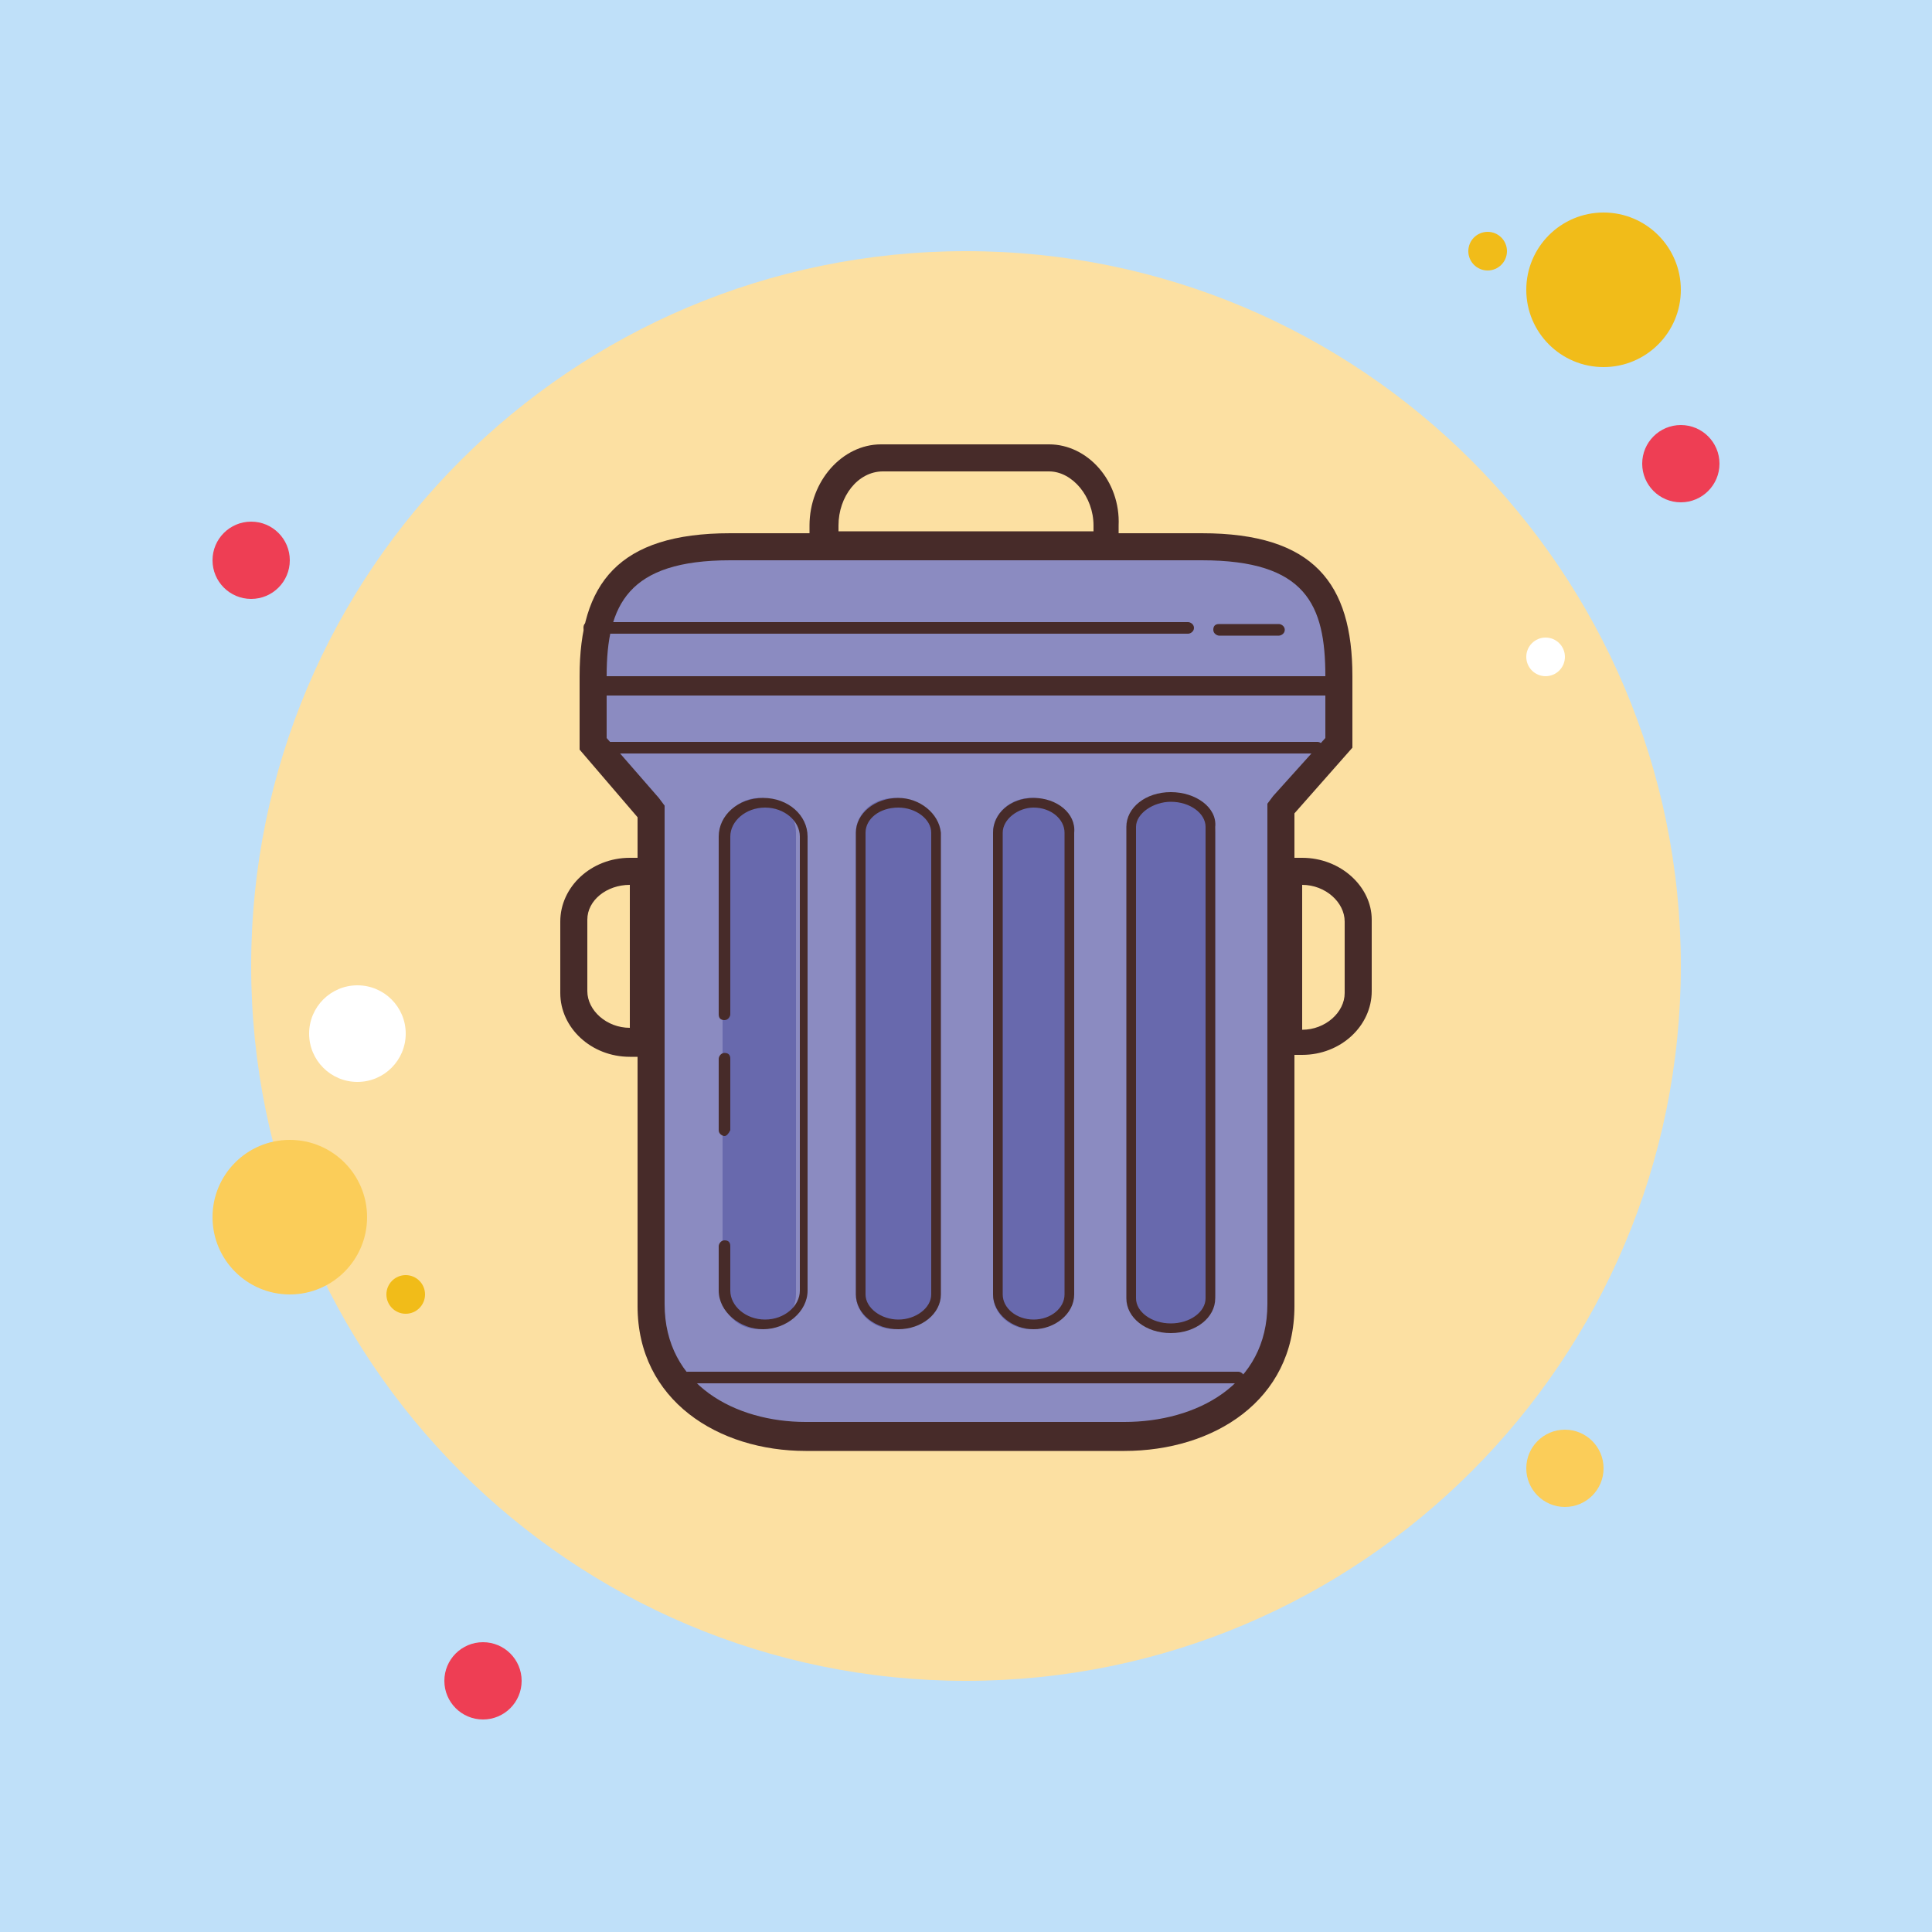 <svg xmlns="http://www.w3.org/2000/svg" x="0px" y="0px" width="100" height="100" viewBox="0,0,256,256">
<g fill="#bfe0f9" fill-rule="nonzero" stroke="none" stroke-width="1" stroke-linecap="butt" stroke-linejoin="miter" stroke-miterlimit="10" stroke-dasharray="" stroke-dashoffset="0" font-family="none" font-weight="none" font-size="none" text-anchor="none" style="mix-blend-mode: normal"><path d="M0,256v-256h256v256z" id="bgRectangle"></path></g><g fill="none" fill-rule="nonzero" stroke="none" stroke-width="1" stroke-linecap="butt" stroke-linejoin="miter" stroke-miterlimit="10" stroke-dasharray="" stroke-dashoffset="0" font-family="none" font-weight="none" font-size="none" text-anchor="none" style="mix-blend-mode: normal"><g transform="scale(2.56,2.56)"><path d="M13,27c-1.105,0 -2,0.895 -2,2c0,1.105 0.895,2 2,2c1.105,0 2,-0.895 2,-2c0,-1.105 -0.895,-2 -2,-2z" fill="#ee3e54"></path><path d="M77,12c-0.552,0 -1,0.448 -1,1c0,0.552 0.448,1 1,1c0.552,0 1,-0.448 1,-1c0,-0.552 -0.448,-1 -1,-1z" fill="#f1bc19"></path><path d="M50,13c-20.435,0 -37,16.565 -37,37c0,20.435 16.565,37 37,37c20.435,0 37,-16.565 37,-37c0,-20.435 -16.565,-37 -37,-37z" fill="#fce0a2"></path><path d="M83,11c-2.209,0 -4,1.791 -4,4c0,2.209 1.791,4 4,4c2.209,0 4,-1.791 4,-4c0,-2.209 -1.791,-4 -4,-4z" fill="#f1bc19"></path><path d="M87,22c-1.105,0 -2,0.895 -2,2c0,1.105 0.895,2 2,2c1.105,0 2,-0.895 2,-2c0,-1.105 -0.895,-2 -2,-2z" fill="#ee3e54"></path><path d="M81,74c-1.105,0 -2,0.895 -2,2c0,1.105 0.895,2 2,2c1.105,0 2,-0.895 2,-2c0,-1.105 -0.895,-2 -2,-2zM15,59c-2.209,0 -4,1.791 -4,4c0,2.209 1.791,4 4,4c2.209,0 4,-1.791 4,-4c0,-2.209 -1.791,-4 -4,-4z" fill="#fbcd59"></path><path d="M25,85c-1.105,0 -2,0.895 -2,2c0,1.105 0.895,2 2,2c1.105,0 2,-0.895 2,-2c0,-1.105 -0.895,-2 -2,-2z" fill="#ee3e54"></path><path d="M18.5,51c-1.381,0 -2.5,1.119 -2.5,2.5c0,1.381 1.119,2.5 2.5,2.5c1.381,0 2.5,-1.119 2.5,-2.5c0,-1.381 -1.119,-2.5 -2.5,-2.5z" fill="#ffffff"></path><path d="M21,66c-0.552,0 -1,0.448 -1,1c0,0.552 0.448,1 1,1c0.552,0 1,-0.448 1,-1c0,-0.552 -0.448,-1 -1,-1z" fill="#f1bc19"></path><path d="M80,33c-0.552,0 -1,0.448 -1,1c0,0.552 0.448,1 1,1c0.552,0 1,-0.448 1,-1c0,-0.552 -0.448,-1 -1,-1z" fill="#ffffff"></path><g><path d="M41.7,74.3c-3.8,0 -8,-2.1 -8,-6.8v-25.6l-3,-3.5v-3.4c0,-4.8 2.1,-6.7 7.1,-6.7h24.3c5.1,0 7.1,2 7.1,6.7v3.5l-3,3.4v25.6c0,4.6 -4.2,6.8 -8.1,6.8z" fill="#8b8bc1"></path><path d="M62.2,29c5.4,0 6.4,2.3 6.4,6v0.2v1v2l-2.7,3l-0.3,0.4v0.5v25.4c0,4.2 -3.7,6.1 -7.4,6.1h-16.5c-3.6,0 -7.3,-1.9 -7.3,-6.1v-25.3v-0.5l-0.3,-0.4l-2.7,-3.1v-2v-1v-0.2c0,-3.7 1.1,-6 6.4,-6h24.4M62.2,27.6h-24.4c-5.8,0 -7.8,2.6 -7.8,7.4v0.2v1v2.6l3,3.5v25.3c0,4.9 4.2,7.5 8.7,7.5h16.5c4.6,0 8.8,-2.6 8.8,-7.5v-25.5l3,-3.4v-2.6v-1v-0.1c0,-4.8 -2,-7.4 -7.8,-7.4z" fill="#472b29"></path><path d="M37.4,56.6v-13.5c0,-1 0.9,-1.8 1.9,-1.8v0c1.1,0 1.9,0.8 1.9,1.8v13.2v10.7c0,1 -0.9,1.8 -1.9,1.8v0c-1.1,0 -1.9,-0.8 -1.9,-1.8v-2.2M44.3,56.6v-13.5c0,-1 0.9,-1.8 2,-1.8v0c1.1,0 2,0.8 2,1.8v13.2v10.7c0,1 -0.9,1.8 -2,1.8v0c-1.1,0 -2,-0.8 -2,-1.8v-2.2" fill="#6869ad"></path><path d="M46.5,41.8c0.9,0 1.7,0.6 1.7,1.3v13.2v10.7c0,0.7 -0.8,1.3 -1.7,1.3c-0.9,0 -1.7,-0.6 -1.7,-1.3v-2.2v-8.1v-13.6c0,-0.7 0.7,-1.3 1.7,-1.3M46.5,41.3c-1.2,0 -2.2,0.8 -2.2,1.8v13.6v8.1v2.2c0,1 1,1.8 2.2,1.8c1.2,0 2.2,-0.8 2.2,-1.8v-10.7v-13.2c-0.1,-1 -1.1,-1.8 -2.2,-1.8zM39.5,68.8c-1.2,0 -2.3,-0.9 -2.3,-2v-2.3c0,-0.1 0.1,-0.3 0.3,-0.3c0.2,0 0.3,0.1 0.3,0.3v2.3c0,0.8 0.8,1.5 1.8,1.5c1,0 1.8,-0.7 1.8,-1.5v-23.5c0,-0.8 -0.8,-1.5 -1.8,-1.5c-1,0 -1.8,0.7 -1.8,1.5v9.2c0,0.1 -0.1,0.3 -0.3,0.3c-0.2,0 -0.3,-0.1 -0.3,-0.3v-9.2c0,-1.1 1,-2 2.3,-2c1.3,0 2.3,0.9 2.3,2v23.5c0,1.1 -1.1,2 -2.3,2z" fill="#472b29"></path><path d="M51.4,56.6v-13.5c0,-1 0.9,-1.8 2,-1.8v0c1.1,0 2,0.8 2,1.8v13.2v10.7c0,1 -0.9,1.8 -2,1.8v0c-1.1,0 -2,-0.8 -2,-1.8v-2.2M58.5,56.6v-13.5c0,-1 0.9,-1.8 2,-1.8v0c1.1,0 2,0.8 2,1.8v13.2v10.7c0,1 -0.9,1.8 -2,1.8v0c-1.1,0 -2,-0.8 -2,-1.8v-2.2" fill="#6869ad"></path><path d="M51.4,56.6v-13.5c0,-1 0.9,-1.8 2,-1.8v0c1.1,0 2,0.8 2,1.8v13.2v10.7c0,1 -0.9,1.8 -2,1.8v0c-1.1,0 -2,-0.8 -2,-1.8v-2.2M58.5,56.6v-13.5c0,-1 1,-1.8 2.2,-1.8v0c1.2,0 2.2,0.8 2.2,1.8v13.2v10.7c0,1 -1,1.8 -2.2,1.8v0c-1.2,0 -2.2,-0.8 -2.2,-1.8v-2.2" fill="#6869ad"></path><path d="M53.5,41.8c0.9,0 1.6,0.6 1.6,1.3v13.2v10.7c0,0.7 -0.7,1.3 -1.6,1.3c-0.9,0 -1.6,-0.6 -1.6,-1.3v-2.2v-8.1v-13.6c0,-0.7 0.8,-1.3 1.6,-1.3M53.5,41.3c-1.2,0 -2.1,0.8 -2.1,1.8v13.6v8.1v2.2c0,1 1,1.8 2.1,1.8c1.1,0 2.1,-0.8 2.1,-1.8v-10.7v-13.2c0.1,-1 -0.9,-1.8 -2.1,-1.8zM60.6,41.5c1,0 1.8,0.6 1.8,1.3v13.5v10.9c0,0.7 -0.8,1.3 -1.8,1.3c-1,0 -1.8,-0.6 -1.8,-1.3v-2.3v-8.3v-13.8c0,-0.7 0.9,-1.3 1.8,-1.3M60.6,41c-1.3,0 -2.3,0.8 -2.3,1.8v13.8v8.3v2.3c0,1 1,1.8 2.3,1.8c1.3,0 2.3,-0.8 2.3,-1.8v-10.9v-13.5c0.1,-1 -1,-1.8 -2.3,-1.8zM32.6,45.8v7.4v0c-1.2,0 -2.2,-0.9 -2.2,-1.9v-3.7c0,-1 1,-1.8 2.2,-1.8v0M34,44.4h-1.4c-2,0 -3.6,1.5 -3.6,3.3v3.7c0,1.8 1.6,3.3 3.6,3.3h1.4v-10.3zM67.4,45.8c1.2,0 2.2,0.9 2.2,1.9v3.7c0,1 -1,1.9 -2.2,1.9v0v-7.5v0M67.4,44.4h-1.4v10.2h1.4c2,0 3.6,-1.5 3.6,-3.3v-3.7c0,-1.7 -1.6,-3.2 -3.6,-3.2zM54.3,24.4c1.2,0 2.3,1.3 2.3,2.8v0.3h-13.2v-0.3c0,-1.5 1,-2.8 2.3,-2.8h8.6M54.3,23h-8.7c-2,0 -3.7,1.9 -3.7,4.2v1.7h16v-1.7c0.1,-2.3 -1.6,-4.2 -3.6,-4.2zM68.2,39h-36.7c-0.1,0 -0.3,-0.1 -0.3,-0.3c0,-0.2 0.1,-0.3 0.3,-0.3h36.7c0.1,0 0.3,0.1 0.3,0.3c0,0.2 -0.1,0.3 -0.3,0.3zM61.5,32.8h-31c-0.1,0 -0.3,-0.1 -0.3,-0.3c0,-0.2 0.1,-0.3 0.3,-0.3h31c0.1,0 0.3,0.1 0.3,0.3c0,0.2 -0.2,0.3 -0.3,0.3zM64.2,71.6h-28.6c-0.1,0 -0.3,-0.1 -0.3,-0.3c0,-0.2 0.1,-0.3 0.3,-0.3h28.5c0.1,0 0.3,0.1 0.3,0.3c0,0.2 -0.1,0.3 -0.2,0.3zM66.2,32.9h-3.1c-0.1,0 -0.3,-0.1 -0.3,-0.3c0,-0.2 0.1,-0.3 0.3,-0.3h3.1c0.1,0 0.3,0.1 0.3,0.3c0,0.2 -0.2,0.3 -0.3,0.3zM37.5,58.8c-0.1,0 -0.3,-0.1 -0.3,-0.3v-3.7c0,-0.1 0.1,-0.3 0.3,-0.3c0.2,0 0.3,0.1 0.3,0.3v3.7c-0.1,0.2 -0.2,0.3 -0.3,0.3z" fill="#472b29"></path><g fill="#472b29"><path d="M69.5,36h-39c-0.3,0 -0.5,-0.2 -0.5,-0.5c0,-0.3 0.2,-0.5 0.5,-0.5h39c0.3,0 0.5,0.2 0.5,0.5c0,0.3 -0.2,0.5 -0.5,0.5z"></path></g></g></g></g>
</svg>